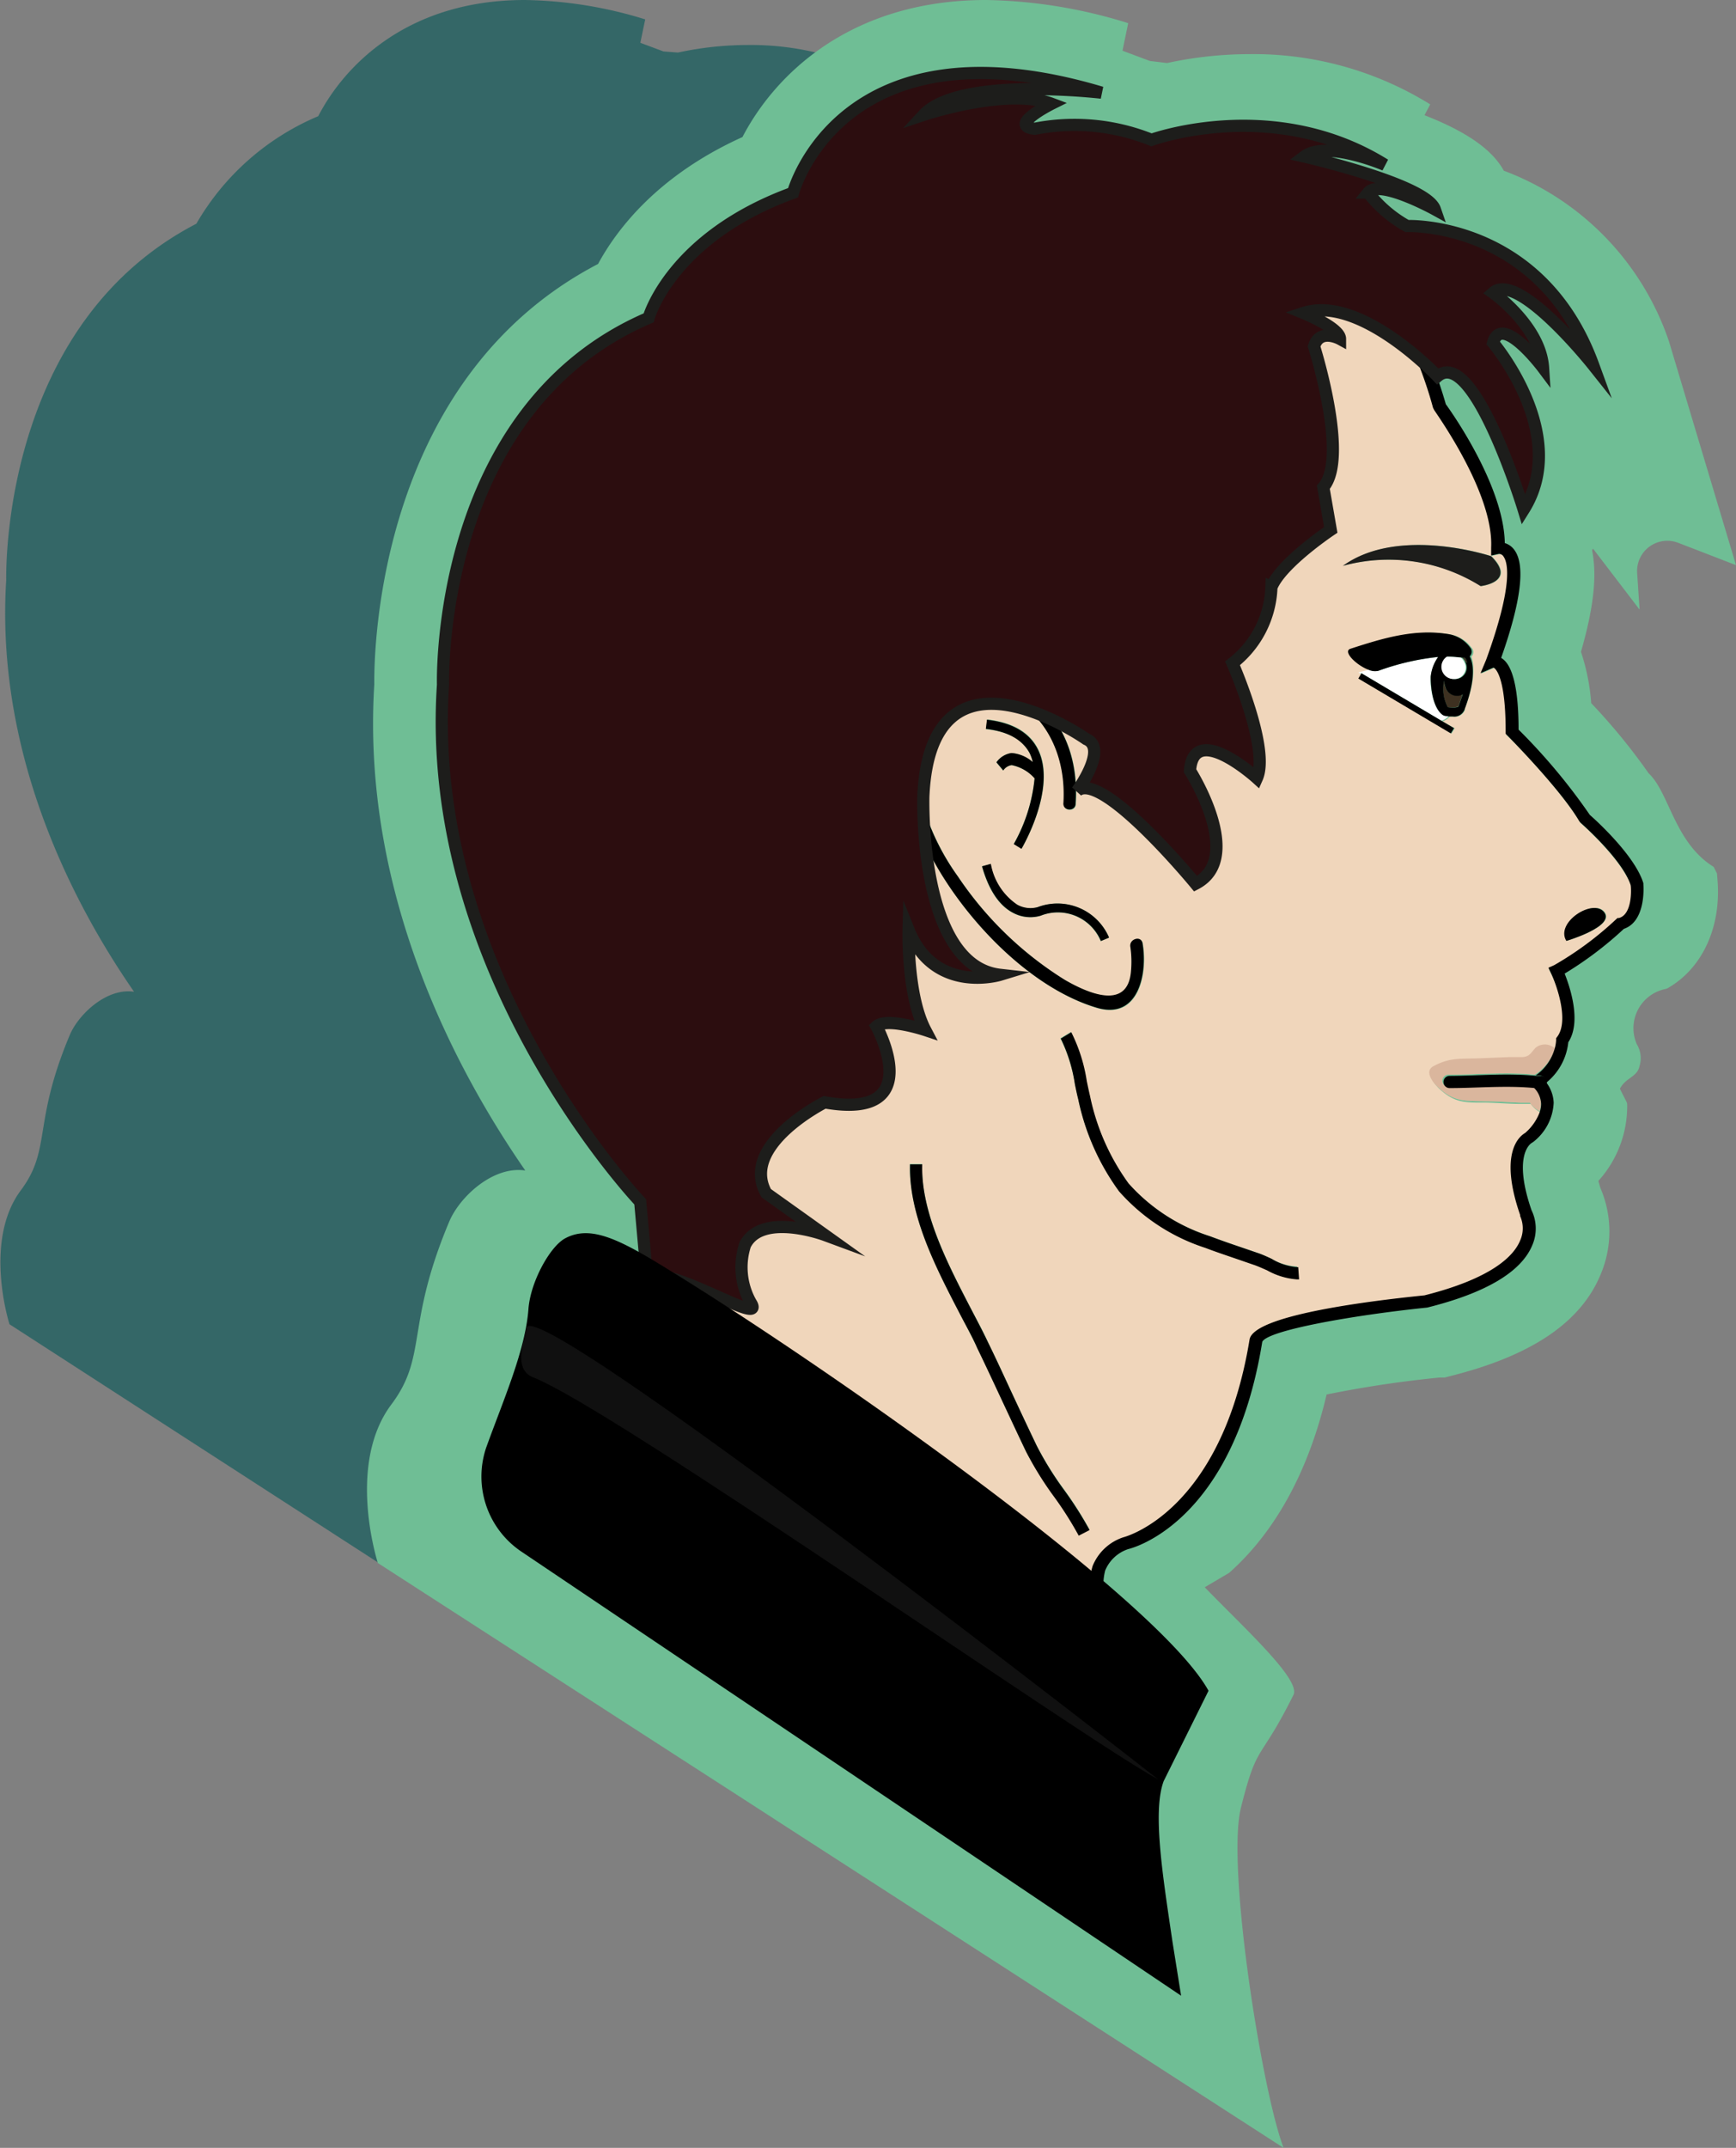 <svg id="Layer_1" data-name="Layer 1" xmlns="http://www.w3.org/2000/svg" viewBox="0 0 142.44 176.16"><rect x="0" y="0" width="142.44" height="176.16" fill="#808080" stroke="none"/><defs><style>.cls-1{fill:#346767;}.cls-2{fill:#6fbe95;}.cls-3{fill:#f0d6bb;}.cls-4{fill:#1d1d1b;}.cls-5{fill:#fff;}.cls-6{fill:#3e3121;}.cls-7{fill:#c59780;opacity:0.5;}.cls-8{fill:#2c0d0f;stroke:#1d1d1b;stroke-miterlimit:10;}.cls-9{fill:#333;opacity:0.32;}</style></defs><title>photo</title><path class="cls-1" d="M63.73,149.29c-1.48-3.83-4-19.55-3-23.64,1.16-4.64,1.25-3,3.65-7.84.53-1.06-3.44-4.66-6.17-7.48l1.71-1c2.53-2.25,5.28-6,6.8-12.4h0a78.47,78.47,0,0,1,7.85-1.18l.36,0,.35-.09c5.67-1.42,9.1-3.73,10.48-7.07a7.64,7.64,0,0,0,0-6c-.07-.2-.11-.38-.15-.53a7.74,7.74,0,0,0,2-5.36c0-.09-.49-1-.5-1.05h0c.43-.78,1.19-.8,1.36-1.55a1.88,1.88,0,0,0-.19-1.53,2.78,2.78,0,0,1,2-3.83.66.66,0,0,0,.26-.11,7.58,7.58,0,0,0,3.36-7.39l0-.53-.23-.46c-2.73-1.73-3.09-5.17-4.52-6.51a42.1,42.1,0,0,0-4-4.87h0a14.59,14.59,0,0,0-.71-3.56h0a15.09,15.09,0,0,0,.78-7l0-.06.06-.1,3.21,4.28h0l-.17-2.54a2.1,2.1,0,0,1,2.86-2.1l4,1.55h0L90.53,23.69h0A19.27,19.27,0,0,0,79,11.8h0c-.62-1.11-1.95-2.47-5.52-3.86l.4-.76A23.3,23.3,0,0,0,61.38,3.69a27.25,27.25,0,0,0-5.75.62l-1.19-.09-1.9-.71h0l.4-1.92h0A34.92,34.92,0,0,0,43.06,0C33.51,0,28.3,5.3,26.11,9.53h0a20.91,20.91,0,0,0-10,8.82h0C.87,26.25.48,45,.51,47.58-.4,62.12,6.22,74.45,11,81.34h0C8.76,81,6.44,83.18,5.72,84.9c-3.06,7.28-1.48,9.32-4,12.71-3,4-1.12,10.43-.94,11Z"/><path class="cls-2" d="M105.32,176.16c-1.75-4.53-4.71-23.07-3.5-27.9,1.37-5.48,1.47-3.56,4.31-9.25.63-1.25-4.06-5.5-7.28-8.83l2-1.18c3-2.66,6.23-7.14,8-14.63h0a92.6,92.6,0,0,1,9.26-1.39l.43,0,.42-.11c6.69-1.67,10.74-4.4,12.37-8.34a9,9,0,0,0,0-7.06c-.08-.24-.14-.45-.18-.62a9.13,9.13,0,0,0,2.36-6.33c0-.11-.58-1.13-.59-1.24h0c.5-.92,1.41-.94,1.6-1.83a2.21,2.21,0,0,0-.22-1.81,3.28,3.28,0,0,1,2.32-4.52.77.77,0,0,0,.31-.13c2.73-1.61,4.28-4.89,4-8.72l-.05-.63-.27-.54c-3.23-2-3.64-6.1-5.34-7.68a49.67,49.67,0,0,0-4.71-5.75h0a17.21,17.21,0,0,0-.84-4.21h0c1-3.48,1.34-6.13.92-8.28l0-.07.07-.11L134.53,50h0l-.2-3a2.48,2.48,0,0,1,3.37-2.48l4.74,1.83h0L136.94,28h0a22.74,22.74,0,0,0-13.55-14h0c-.73-1.31-2.3-2.91-6.51-4.55l.47-.89a27.49,27.49,0,0,0-14.81-4.12,32.15,32.15,0,0,0-6.78.73L94.35,5l-2.25-.84h0l.47-2.26h0A41.21,41.21,0,0,0,80.92,0c-11.26,0-17.41,6.25-20,11.24h0C54,14.37,50.64,18.76,49.07,21.65h0C31.14,31,30.68,53,30.71,56.14,29.64,73.3,37.45,87.85,43.1,96h0c-2.65-.4-5.39,2.17-6.24,4.19-3.61,8.59-1.75,11-4.75,15-3.56,4.75-1.32,12.3-1.11,13Z"/><path class="cls-3" d="M129.72,67.53l-.1-.12c-1.55-2.65-5.84-7-5.88-7l-.15-.15V60c0-4.91-1-5.22-1-5.22l-1.06.46.46-1.1c2.27-6.24,1.75-8,1.43-8.46a.46.46,0,0,0-.38-.23l-.64.14,0-.65c.21-4.56-4.64-11.24-4.69-11.31l-.08-.16c-1.11-4-3.75-10.29-6.07-10h-.15a123.65,123.65,0,0,0-19.3-1.57c-10.86,0-25.19,1.71-31.84,9.84-3.52,4.31-4.59,10.07-3.16,17.12.34,5.8,3,54.71-.43,61,11.75,8.83,29.68,21.58,33.22,22.26a5.32,5.32,0,0,1-.2-3.65,4.09,4.09,0,0,1,2.53-2.36c.15,0,8-2.09,10.35-16.23.31-1.91,9.12-3.08,14.35-3.61,5.51-1.38,7.32-3.21,7.85-4.5a2.45,2.45,0,0,0,0-2l0-.09c-1.77-5.1-.06-6.46.41-6.73a4.21,4.21,0,0,0,1.2-1.72,2.22,2.22,0,0,1-.79-.69l-.78,0c-1,0-1.91-.09-2.87-.11-1.69,0-2.57.06-3.87-1.15-.38-.36-1.16-1.31-.42-1.72,1.31-.72,2.21-.61,3.71-.66l2.48-.1c.33,0,.67,0,1,0,.73,0,.8-.33,1.22-.77a1.2,1.2,0,0,1,1.54,0,3,3,0,0,0,.1-.63v-.16l.1-.13c1-1.3,0-4.18-.51-5.19l-.22-.46.47-.21a27.1,27.1,0,0,0,5.11-3.79l.09-.08.12,0c1.07-.3,1-2.28,1-2.62C133.17,70.56,129.75,67.56,129.72,67.53ZM91,76.9l-.69.29a3.82,3.82,0,0,0-4.94-2.08,3,3,0,0,1-2.25-.23c-1.15-.59-2-1.88-2.56-3.82l.72-.2a5.11,5.11,0,0,0,2.17,3.35,2.24,2.24,0,0,0,1.67.2A4.6,4.6,0,0,1,91,76.9ZM83,62.76h0a1,1,0,0,0-.69.44l-.56-.67A1.83,1.83,0,0,1,83,61.76h0a3,3,0,0,1,1.75.77,3.51,3.51,0,0,0-.25-.72c-.57-1.14-1.78-1.82-3.6-2L81,59c2.09.24,3.5,1.06,4.18,2.44,1.56,3.13-1.23,7.95-1.35,8.15l-.65-.38a13.63,13.63,0,0,0,1.71-5.39A3.4,3.4,0,0,0,83,62.76ZM74.56,60.9c.48-1.58,2.49-6,4.6-5.78,6,.63,9.51,4.83,9.12,10.82,0,.64-1,.64-1,0,.35-5.33-2.82-9.5-8.27-9.83-.87-.05-2.68,2.92-2.95,3.55a8.73,8.73,0,0,0-.58,5.42,19.48,19.48,0,0,0,3.14,6.83,29,29,0,0,0,8.77,8.48c1.81,1.05,5.2,2.6,5.44-.74a8.39,8.39,0,0,0-.06-2c-.11-.63.86-.9,1-.27.43,2.49-.32,6.3-3.74,5.3C84.43,81,79.09,75.3,76.42,70.26,75,67.51,73.6,64,74.56,60.9Zm14,65a29,29,0,0,0-2-3.16A27.49,27.49,0,0,1,84.17,119c-.65-1.36-1.29-2.73-1.93-4.1s-1.37-2.94-2.08-4.4c-.42-.87-.89-1.77-1.37-2.7-2-3.82-4.24-8.16-4.13-12.34l1,0c-.11,3.92,2.08,8.13,4,11.85.49.94,1,1.85,1.39,2.73.71,1.46,1.4,2.94,2.08,4.42s1.27,2.73,1.93,4.09a26.75,26.75,0,0,0,2.25,3.61,30.12,30.12,0,0,1,2.08,3.27Zm17.84-21a5.89,5.89,0,0,1-2.43-.74c-.33-.15-.65-.31-1-.42l-1.45-.5c-.87-.3-1.75-.59-2.61-.92a16,16,0,0,1-7.09-4.64,19.55,19.55,0,0,1-3.35-7.55c-.1-.39-.19-.82-.28-1.27A12.79,12.79,0,0,0,87,85.16l.86-.52a13.44,13.44,0,0,1,1.27,4c.09.44.18.86.27,1.24a18.59,18.59,0,0,0,3.16,7.16,15.07,15.07,0,0,0,6.67,4.33c.85.32,1.71.62,2.57.91l1.46.5c.34.12.69.29,1.05.45a4.66,4.66,0,0,0,2.12.64l.07,1Zm13.82-46.73a.9.9,0,0,1-1,.61h-.28a1.38,1.38,0,0,1-.58.38l1,.57-.26.43-7.59-4.5.21-.35-.21-.12.91-.23c-1-.37-2.16-1.51-1.51-1.73,2.6-.86,5.19-1.65,8-1.21a2.74,2.74,0,0,1,1.82,1.09.53.53,0,0,1,0,.75C121,54.66,121,56.08,120.17,58.17Zm-10-11.76c4.59-3.32,12.17-.79,12.17-.79,2.14,2.13-.87,2.45-.87,2.45A14.22,14.22,0,0,0,110.17,46.41Zm18.35,30.76c-.94-1.53,2.24-3.53,3.1-2.35S128.52,77.17,128.52,77.17Z"/><path d="M90,82.65c3.41,1,4.17-2.8,3.74-5.3-.11-.63-1.07-.36-1,.27a8.39,8.39,0,0,1,.06,2c-.24,3.34-3.63,1.79-5.44.74a29,29,0,0,1-8.77-8.48,19.48,19.48,0,0,1-3.14-6.83,8.73,8.73,0,0,1,.58-5.42c.27-.63,2.08-3.6,2.95-3.55,5.44.33,8.61,4.51,8.27,9.83,0,.64,1,.64,1,0,.39-6-3.15-10.19-9.12-10.82C77,54.9,75,59.32,74.56,60.9c-1,3.14.41,6.61,1.86,9.36C79.09,75.3,84.43,81,90,82.65Z"/><path d="M83.81,69.62c.12-.2,2.91-5,1.35-8.15-.69-1.38-2.09-2.2-4.18-2.44l-.09.75c1.82.21,3,.89,3.6,2a3.51,3.51,0,0,1,.25.72A3,3,0,0,0,83,61.76h0a1.83,1.83,0,0,0-1.24.76l.56.67a1,1,0,0,1,.69-.44h0a3.4,3.4,0,0,1,1.88,1.09,13.63,13.63,0,0,1-1.71,5.39Z"/><path d="M85.14,74.4a2.24,2.24,0,0,1-1.67-.2,5.11,5.11,0,0,1-2.17-3.35l-.72.2c.55,1.94,1.41,3.23,2.56,3.82a3,3,0,0,0,2.25.23,3.82,3.82,0,0,1,4.94,2.08L91,76.9A4.6,4.6,0,0,0,85.14,74.4Z"/><path d="M104.35,103.25c-.36-.17-.71-.33-1.05-.45l-1.46-.5c-.86-.29-1.72-.59-2.57-.91a15.07,15.07,0,0,1-6.67-4.33,18.59,18.59,0,0,1-3.16-7.16c-.09-.38-.18-.8-.27-1.24a13.44,13.44,0,0,0-1.27-4l-.86.52a12.79,12.79,0,0,1,1.15,3.71c.09.45.18.88.28,1.27a19.55,19.55,0,0,0,3.35,7.55,16,16,0,0,0,7.09,4.64c.86.33,1.74.62,2.61.92l1.45.5c.31.11.63.26,1,.42a5.89,5.89,0,0,0,2.43.74h.19l-.07-1A4.66,4.66,0,0,1,104.35,103.25Z"/><path d="M85.07,118.59c-.65-1.36-1.29-2.72-1.93-4.09s-1.38-3-2.08-4.42c-.42-.88-.9-1.79-1.39-2.73-1.93-3.72-4.12-7.93-4-11.85l-1,0c-.12,4.18,2.14,8.51,4.13,12.34.48.93,1,1.83,1.37,2.7.71,1.46,1.39,2.93,2.08,4.4s1.28,2.74,1.93,4.1a27.49,27.49,0,0,0,2.33,3.75,29,29,0,0,1,2,3.16l.89-.46a30.12,30.12,0,0,0-2.08-3.27A26.75,26.75,0,0,1,85.07,118.59Z"/><path d="M128.52,77.17s4-1.18,3.1-2.35S127.58,75.65,128.52,77.17Z"/><path class="cls-4" d="M122.35,45.62s-7.59-2.53-12.17.79a14.22,14.22,0,0,1,11.3,1.66S124.48,47.75,122.35,45.62Z"/><path class="cls-5" d="M118.4,58.65c-1-.71-1.08-2.91-1-3.16a3.35,3.35,0,0,1,.61-1.61A20.5,20.5,0,0,0,113.14,55a1.25,1.25,0,0,1-.78-.08l-.91.23.21.12,0-.08,6.62,3.93a1.38,1.38,0,0,0,.58-.38l-.37-.05Z"/><polygon points="111.66 55.3 111.45 55.65 119.04 60.15 119.3 59.72 118.33 59.15 111.71 55.22 111.66 55.3"/><path class="cls-6" d="M120.22,54l-.07-.06h0l-.18,0a1,1,0,0,1,.26.33,1,1,0,0,1,.19.13A.89.89,0,0,0,120.22,54Z"/><path class="cls-6" d="M118.58,56.34a1.74,1.74,0,0,1-.1-.51,3.24,3.24,0,0,0,.3,2.17c.41.07.85,0,.89-.09.13-.35.24-.68.33-1a.93.93,0,0,1-.2.1A1,1,0,0,1,118.58,56.34Z"/><path d="M120.62,53.1A2.74,2.74,0,0,0,118.8,52c-2.77-.44-5.35.35-8,1.21-.66.22.51,1.37,1.51,1.73a1.25,1.25,0,0,0,.78.08A20.5,20.5,0,0,1,118,53.88a3.35,3.35,0,0,0-.61,1.61c0,.25,0,2.46,1,3.16l.14.06.37.05h.28a.9.9,0,0,0,1-.61c.78-2.09.82-3.51.41-4.32A.53.53,0,0,0,120.62,53.1Zm-.94,4.81c0,.12-.48.16-.89.09a3.24,3.24,0,0,1-.3-2.17,1.74,1.74,0,0,0,.1.51,1,1,0,0,0,1.23.7.93.93,0,0,0,.2-.1C119.92,57.23,119.81,57.55,119.68,57.91Zm-.34-2.22h0a1,1,0,0,1-.58-1.83,8.91,8.91,0,0,1,1.22.08l.18,0h0l.07.06a.89.89,0,0,1,.16.38,1,1,0,0,0-.19-.13A.94.94,0,0,1,119.34,55.69Z"/><path class="cls-5" d="M118.71,53.86a1,1,0,0,0,.58,1.83h0a.94.94,0,0,0,.84-1.42,1,1,0,0,0-.26-.33A8.91,8.91,0,0,0,118.71,53.86Z"/><path class="cls-3" d="M126,85.93c-.42.44-.49.78-1.22.77-.33,0-.67,0-1,0l-2.48.1c-1.5.05-2.39-.07-3.71.66-.74.41,0,1.37.42,1.72,1.3,1.21,2.18,1.11,3.87,1.15,1,0,1.91.07,2.87.11l.78,0a2.22,2.22,0,0,0,.79.69,2.06,2.06,0,0,0,.11-.68,2,2,0,0,0-.59-1.31c-2.29-.2-4.66,0-7,0a.5.5,0,0,1,0-1c2.34,0,4.75-.24,7.09,0A4,4,0,0,0,127.59,86,1.2,1.2,0,0,0,126,85.93Z"/><path class="cls-7" d="M126,85.93c-.42.44-.49.78-1.22.77-.33,0-.67,0-1,0l-2.48.1c-1.5.05-2.39-.07-3.71.66-.74.41,0,1.37.42,1.72,1.3,1.21,2.18,1.11,3.87,1.15,1,0,1.91.07,2.87.11l.78,0a2.22,2.22,0,0,0,.79.69,2.06,2.06,0,0,0,.11-.68,2,2,0,0,0-.59-1.31c-2.29-.2-4.66,0-7,0a.5.5,0,0,1,0-1c2.34,0,4.75-.24,7.09,0A4,4,0,0,0,127.59,86,1.2,1.2,0,0,0,126,85.93Z"/><path d="M134.84,72.54l0-.1c-.68-2.25-3.88-5.16-4.39-5.6a49.15,49.15,0,0,0-5.85-7c0-3.39-.5-5.36-1.43-5.88,1.62-4.59,2-7.56,1.11-8.82a1.51,1.51,0,0,0-.81-.6c-.08-4.64-4.28-10.62-4.84-11.39-.41-1.44-3.18-10.66-6.85-10.66h-.21a125.31,125.31,0,0,0-19.41-1.57c-11.07,0-25.72,1.77-32.62,10.21C55.81,35.69,54.68,41.73,56.16,49c1.32,23.08,2.29,58.25-.45,60.57l-.48.4.5.38c3.1,2.33,30.4,22.79,34.48,22.79h0a.86.86,0,0,0,.89-.56l.07-.21-.1-.19a4.75,4.75,0,0,1-.39-3.37,3.1,3.1,0,0,1,1.89-1.76c.35-.08,8.6-2.17,11-17,.43-.93,7.33-2.17,13.54-2.81,4.81-1.2,7.7-2.92,8.61-5.1a3.44,3.44,0,0,0-.06-2.89c-1.59-4.61,0-5.49,0-5.5l.14-.09a4.31,4.31,0,0,0,1.68-3.22,2.92,2.92,0,0,0-.6-1.65,4.91,4.91,0,0,0,1.8-3.31c1.1-1.68.14-4.52-.3-5.63a29.54,29.54,0,0,0,4.86-3.67C135.07,75.56,134.85,72.66,134.84,72.54Zm-2,2.75-.12,0-.09.08a27.1,27.1,0,0,1-5.11,3.79l-.47.21.22.46c.47,1,1.48,3.89.51,5.19l-.1.13v.16a3,3,0,0,1-.1.63A4,4,0,0,1,126,88.21l.36,0c.63.07.64,1.07,0,1l-.5,0a2,2,0,0,1,.59,1.31,2.06,2.06,0,0,1-.11.68,4.21,4.21,0,0,1-1.2,1.72c-.47.27-2.18,1.63-.41,6.73l0,.09a2.45,2.45,0,0,1,0,2c-.53,1.29-2.34,3.11-7.85,4.5-5.22.53-14,1.7-14.35,3.61-2.32,14.14-10.2,16.19-10.35,16.23a4.09,4.09,0,0,0-2.53,2.36,5.32,5.32,0,0,0,.2,3.65c-3.54-.68-21.47-13.44-33.22-22.26,3.45-6.26.76-55.17.43-61-1.43-7.05-.37-12.81,3.16-17.12,6.65-8.14,21-9.84,31.84-9.84a123.65,123.65,0,0,1,19.3,1.57h.15c2.32-.29,5,6,6.07,10l.08.16c0,.07,4.91,6.75,4.69,11.31l0,.65.64-.14a.46.46,0,0,1,.38.23c.33.47.84,2.22-1.43,8.46l-.46,1.1,1.06-.46s1,.31,1,5.22v.21l.15.15s4.34,4.37,5.88,7l.1.13s3.45,3,4.13,5.14C133.86,73,133.91,75,132.84,75.29Z"/><path d="M118.94,88.24a.5.5,0,0,0,0,1c2.29,0,4.66-.23,7,0l.5,0c.64.07.63-.93,0-1l-.36,0C123.69,88,121.28,88.23,118.94,88.24Z"/><path class="cls-8" d="M52.53,98.57S34.75,79.87,36.35,56.16c0,0-.68-22.57,16.87-30.09,0,0,1.82-6.61,11.85-10.26,0,0,3.88-14.59,25.31-8.21,0,0-11.63-1.37-14.59,1.82,0,0,6.84-2.28,10.49-.91,0,0-3.65,1.82-1.37,2.05a16.91,16.91,0,0,1,9.57.91s10-3.65,19.15,2.05c0,0-4.79-2.05-6.61-.68,0,0,10,2.28,10.71,4.33,0,0-4.56-2.51-5.47-1.37a10.48,10.48,0,0,0,3.19,2.74s10.94-.46,15.27,11.4c0,0-6.16-7.75-8.21-5.93,0,0,3.88,2.74,4.1,6.16,0,0-3.42-4.56-4.1-2.05,0,0,6.38,7.52,2.51,13.68,0,0-4.1-13.45-7.07-10.94,0,0-6.33-6.71-11-5.19,0,0,3,1.22,3,2.13,0,0-1.67-.91-2.13.61,0,0,2.89,9.12.76,11.55l.61,3.5s-4.1,2.74-4.87,4.71a8.25,8.25,0,0,1-3.19,6.23s3.08,7,2,9.42c0,0-5.19-4.71-5.49-.61,0,0,4.56,7.14.46,9.27,0,0-7.75-9.42-9.73-7.6,0,0,2.58-3.5.76-4.26,0,0-12.77-9-13.37,4.71,0,0-.4,13.86,6.29,14.62,0,0-5.37,1.64-7.5-3.68,0,0-.15,5.32,1.37,8.21,0,0-3.19-1.06-4-.3,0,0,4.26,7.75-4.26,6.23,0,0-7,3.5-4.79,7.45l4.79,3.42s-5.17-1.91-6.53.83a5.92,5.92,0,0,0,.46,4.71c1.37,2.13-6.46-3-8.51-2.13Z"/><path d="M96.2,159.24l.71,4.44L42.83,127.29a7.42,7.42,0,0,1-2.95-8.53c1.39-3.87,3.23-8,3.48-11.41.17-2.24,1.77-5.11,3-5.78,2.14-1.16,4.57.13,8.67,2.67,13,8,40,26.93,44.13,34.43l-3.68,7.41C94.54,148.6,95.43,154,96.2,159.24Z"/><path class="cls-9" d="M43.18,108.95c0,.45-1.23,3.3.53,4,6.46,2.48,44.69,29.35,51.33,33C95,145.89,43.39,105.56,43.18,108.95Z"/></svg>